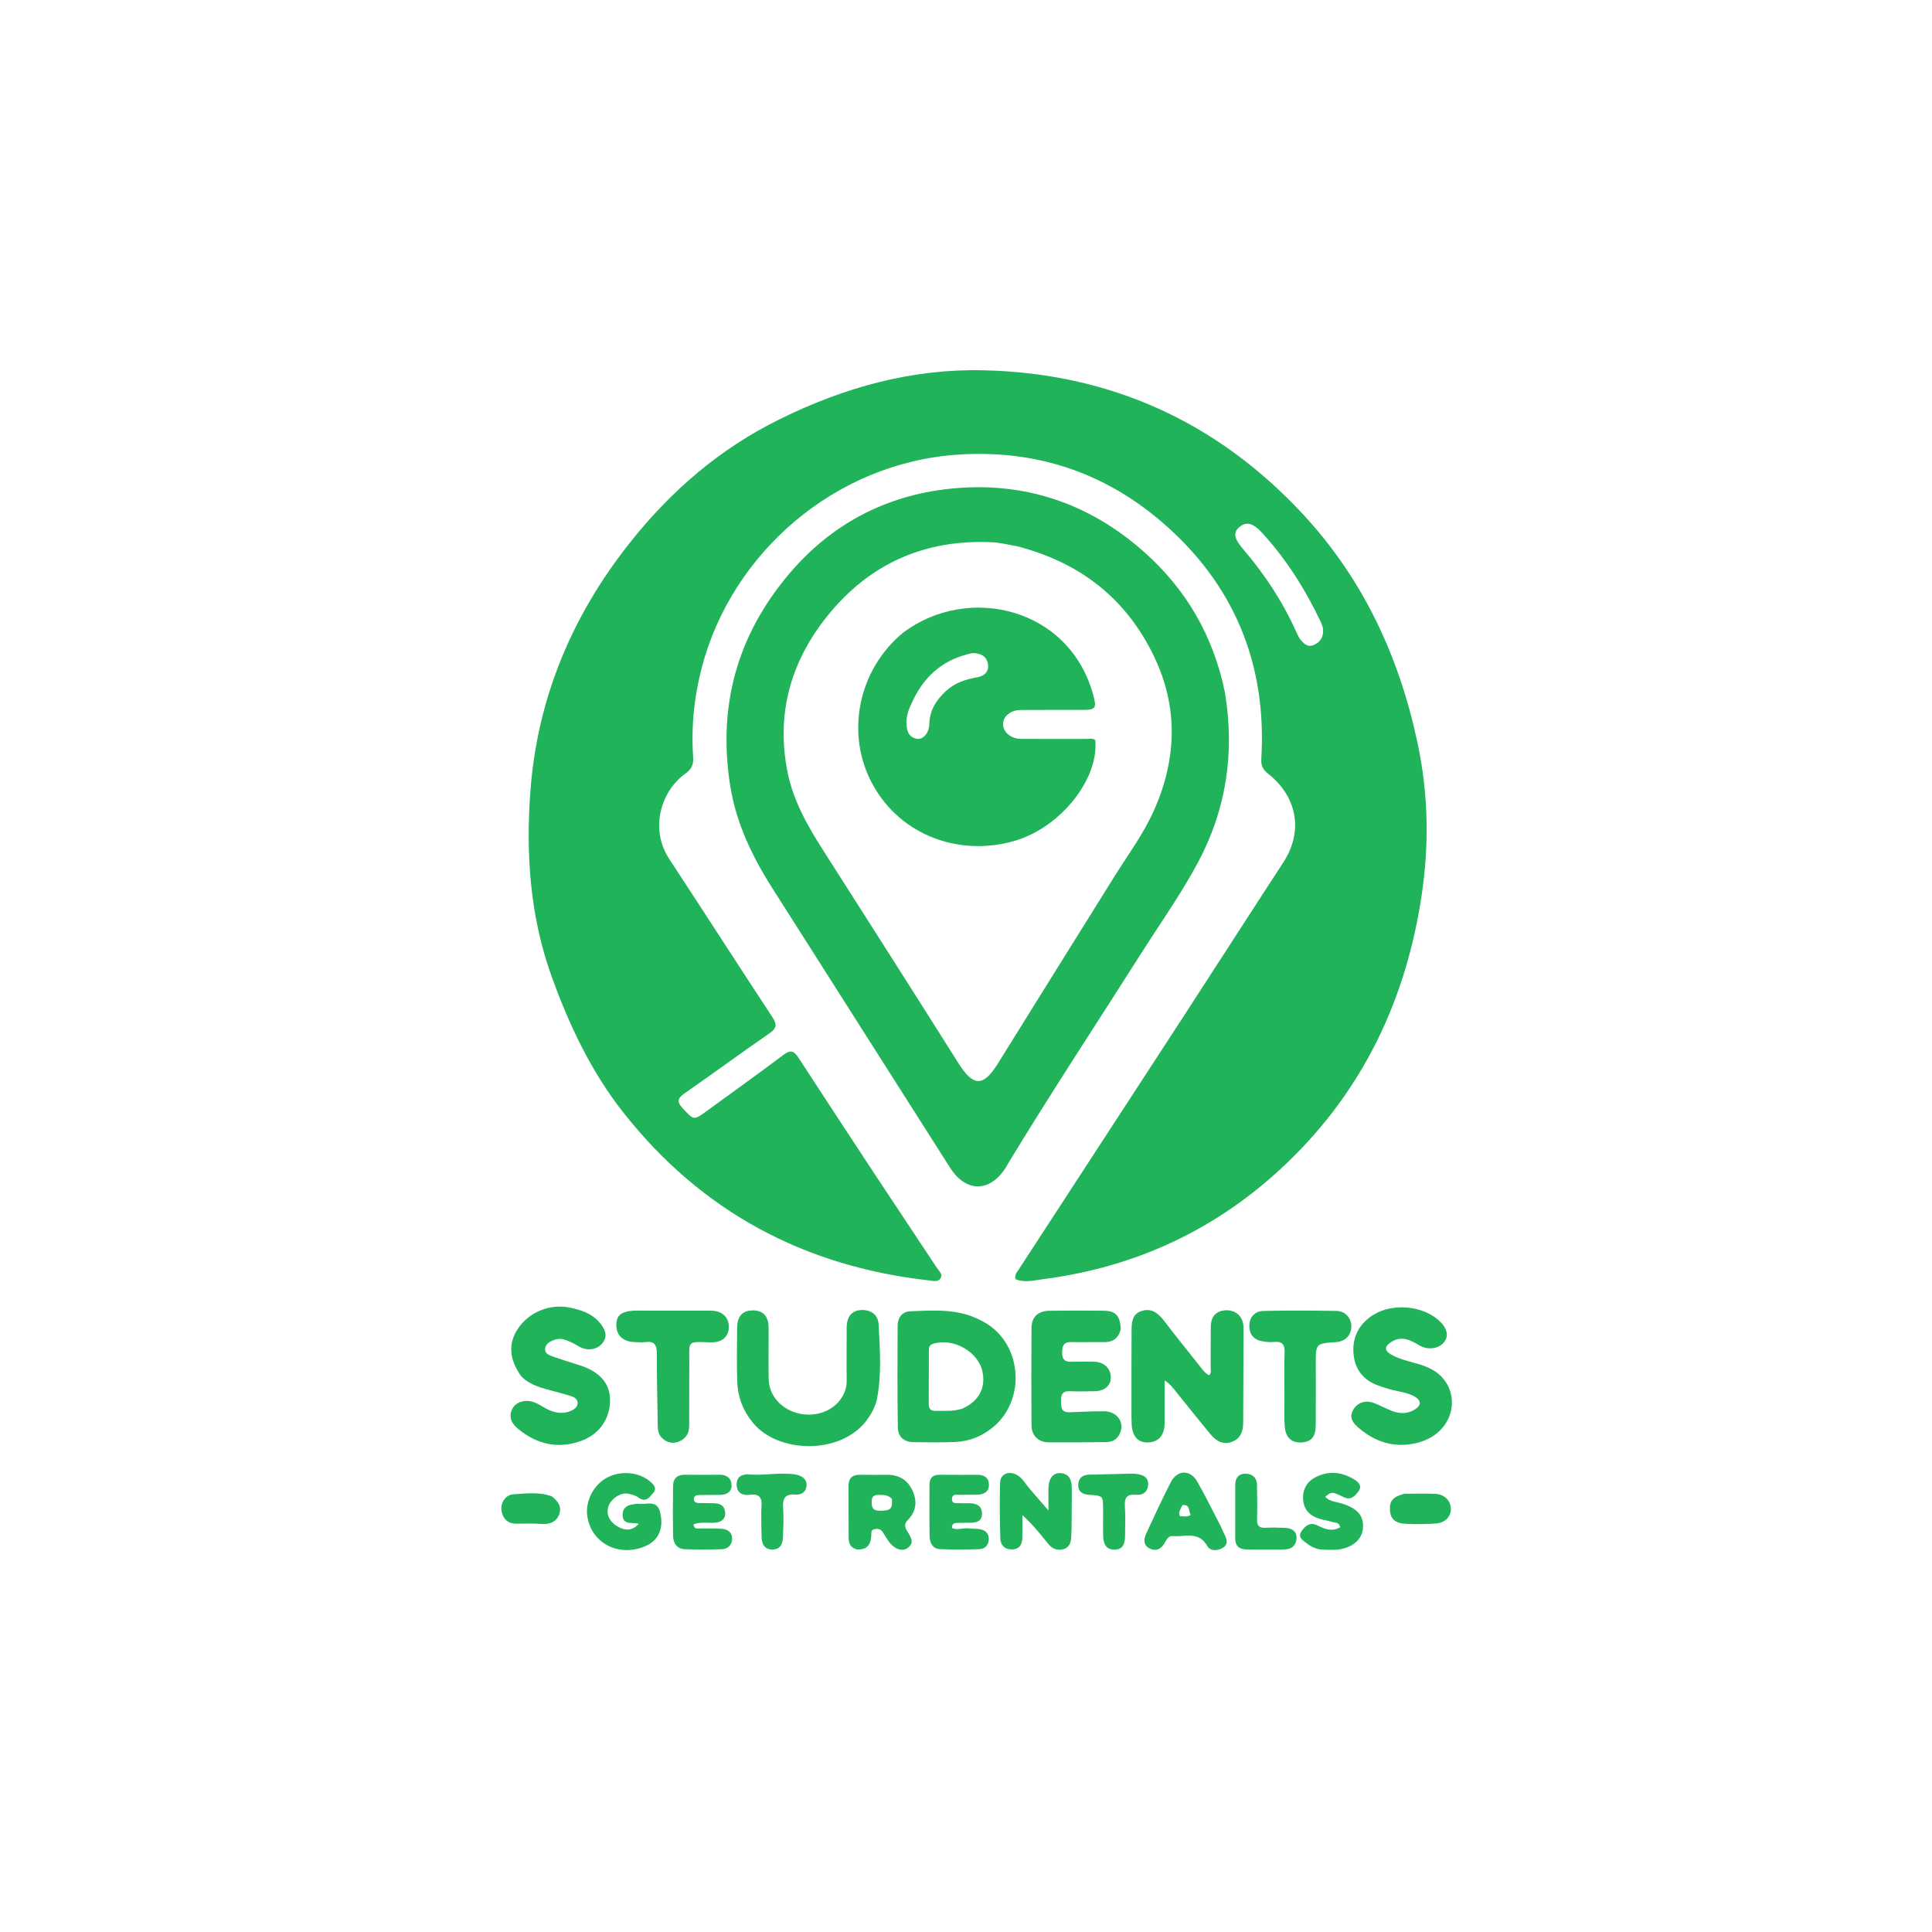 <svg version="1.1" id="Layer_1" xmlns="http://www.w3.org/2000/svg" xmlns:xlink="http://www.w3.org/1999/xlink" viewBox="0 0 1024 1024" >
<path fill="#21b359" opacity="1" stroke="none" 
	d="
M413.272,222.189 
	C447.559,205.226 483.457,195.371 521.349,196.255 
	C588.193,197.814 644.889,223.381 690.503,272.444 
	C722.641,307.012 741.74,348.344 751.424,394.239 
	C757.045,420.883 757.531,447.631 753.494,474.608 
	C745.238,529.78 722.502,577.676 682.087,616.431 
	C645.861,651.169 602.485,671.64 552.646,678.02 
	C547.921,678.625 542.861,680.03 538.203,677.932 
	C537.729,675.593 538.993,674.327 539.877,672.969 
	C568.686,628.71 597.544,584.482 626.331,540.209 
	C644.311,512.557 662.12,484.795 680.136,457.167 
	C691.452,439.814 686.761,421.602 672.193,410.139 
	C669.46,407.988 668.289,405.981 668.514,402.241 
	C671.556,351.818 654.073,309.557 615.876,276.739 
	C585.034,250.241 548.829,238.246 507.805,240.96 
	C442.125,245.305 387.901,293.476 372.111,353.257 
	C367.949,369.017 366.282,384.987 367.377,401.215 
	C367.642,405.143 366.583,407.695 363.304,410.009 
	C350.457,419.073 344.114,439.159 354.748,455.348 
	C373.04,483.194 391.045,511.227 409.344,539.068 
	C411.782,542.776 411.817,544.906 407.967,547.579 
	C392.778,558.124 377.837,569.024 362.675,579.609 
	C358.997,582.176 358.727,584.123 361.849,587.437 
	C367.83,593.786 367.652,593.915 374.555,588.876 
	C388.147,578.953 401.861,569.195 415.294,559.064 
	C419.027,556.249 420.884,557.036 423.166,560.546 
	C436.88,581.633 450.677,602.667 464.522,623.669 
	C475.158,639.804 485.932,655.849 496.568,671.985 
	C497.678,673.67 499.987,675.474 498.38,677.699 
	C496.96,679.667 494.436,678.87 492.293,678.63 
	C426.167,671.22 371.791,642.141 330.493,589.792 
	C313.344,568.053 301.586,543.259 292.244,517.158 
	C280.825,485.252 278.653,452.336 281.14,419.148 
	C284.811,370.154 303.072,326.578 333.526,288.053 
	C355.322,260.479 381.231,237.928 413.272,222.189 
M687.215,335.286 
	C687.835,336.459 688.293,337.762 689.108,338.78 
	C690.897,341.018 692.851,343.223 696.215,341.875 
	C699.692,340.482 701.389,337.77 701.29,334.107 
	C701.252,332.66 700.744,331.137 700.115,329.807 
	C691.9,312.43 681.732,296.309 668.688,282.132 
	C663.925,276.955 660.16,276.371 656.685,279.541 
	C653.526,282.421 654.119,285.477 658.975,291.156 
	C670.27,304.366 679.798,318.71 687.215,335.286 
z"/>
<path fill="#21b359" opacity="1" stroke="none" 
	d="
M649.26,367.161 
	C654.525,399.034 649.911,429.15 634.954,457.111 
	C626.022,473.81 614.964,489.376 604.789,505.405 
	C581.404,542.245 557.384,578.682 534.73,615.985 
	C534.211,616.839 533.758,617.733 533.233,618.583 
	C524.933,632.019 512.062,632.261 503.584,618.953 
	C472.174,569.651 440.876,520.277 409.485,470.964 
	C398.666,453.968 390.07,436.146 386.941,415.961 
	C380.435,373.984 390.744,336.757 418.117,304.324 
	C440.443,277.871 469.248,262.686 503.334,259.056 
	C542.201,254.918 576.893,266.437 606.211,292.38 
	C628.683,312.266 643.17,337.148 649.26,367.161 
M538.979,289.513 
	C534.719,288.798 530.48,287.654 526.194,287.435 
	C490.412,285.609 460.909,298.637 438.545,326.449 
	C419.108,350.621 411.24,378.287 417.411,409.221 
	C420.43,424.351 427.899,437.508 436.081,450.343 
	C460.073,487.98 484.098,525.598 507.891,563.361 
	C515.853,575.997 521.074,576.259 528.931,563.636 
	C549.438,530.69 569.93,497.734 590.492,464.821 
	C597.9,452.963 606.328,441.684 611.955,428.806 
	C623.773,401.761 624.499,374.493 611.554,347.692 
	C596.834,317.218 572.525,298.136 538.979,289.513 
z"/>
<path fill="#21b359" opacity="1" stroke="none" 
	d="
M599.694,739.999 
	C599.709,728.167 599.692,716.835 599.758,705.504 
	C599.783,701.276 599.869,696.733 604.669,694.987 
	C609.787,693.124 613.557,695.609 616.699,699.703 
	C622.987,707.897 629.437,715.968 635.88,724.041 
	C637.31,725.834 638.602,727.83 640.805,728.923 
	C642.27,727.713 641.668,726.101 641.68,724.707 
	C641.744,717.542 641.63,710.375 641.723,703.21 
	C641.793,697.819 644.5,694.844 649.328,694.507 
	C654.573,694.142 658.38,697.221 659.015,702.427 
	C659.176,703.743 659.12,705.089 659.115,706.422 
	C659.047,722.253 658.948,738.083 658.91,753.915 
	C658.899,758.405 657.749,762.255 653.227,764.085 
	C648.457,766.016 644.701,763.903 641.747,760.36 
	C635.559,752.94 629.572,745.352 623.478,737.853 
	C621.845,735.843 620.395,733.626 617.281,731.688 
	C617.281,739.716 617.311,746.979 617.272,754.242 
	C617.237,760.769 614.085,764.367 608.37,764.526 
	C603.077,764.674 600.002,761.171 599.791,754.496 
	C599.644,749.834 599.719,745.165 599.694,739.999 
z"/>
<path fill="#21b359" opacity="1" stroke="none" 
	d="
M519.913,699.873 
	C541.708,710.422 544.315,741.228 526.707,756.128 
	C520.775,761.148 513.925,763.964 506.229,764.286 
	C498.913,764.592 491.574,764.464 484.248,764.376 
	C479.159,764.315 475.923,761.586 475.857,756.461 
	C475.626,738.477 475.652,720.487 475.757,702.501 
	C475.782,698.345 478.324,695.151 482.415,695.004 
	C495.017,694.549 507.798,693.417 519.913,699.873 
M509.939,746.658 
	C518.637,742.858 522.508,735.889 520.763,727.175 
	C518.615,716.453 505.329,708.919 494.555,712.225 
	C492.705,712.793 492.328,714.004 492.324,715.601 
	C492.304,725.092 492.323,734.584 492.262,744.075 
	C492.246,746.542 493.218,747.856 495.77,747.786 
	C500.244,747.663 504.769,748.263 509.939,746.658 
z"/>
<path fill="#21b359" opacity="1" stroke="none" 
	d="
M458.718,753.634 
	C444.58,771.078 412.437,770.236 399.165,754.239 
	C393.808,747.782 391.05,740.47 390.763,732.312 
	C390.428,722.829 390.624,713.325 390.695,703.83 
	C390.74,697.704 393.464,694.657 398.716,694.545 
	C404.335,694.425 407.328,697.465 407.382,703.668 
	C407.462,712.828 407.211,721.994 407.428,731.15 
	C407.652,740.654 415.642,748.432 425.927,749.612 
	C436.189,750.79 445.383,745.325 448.11,736.49 
	C449.12,733.216 448.67,729.878 448.701,726.568 
	C448.773,718.906 448.655,711.242 448.753,703.581 
	C448.825,697.955 451.369,694.811 455.882,694.386 
	C461.18,693.887 465.4,696.537 465.691,702.002 
	C466.391,715.106 467.346,728.292 464.839,741.323 
	C463.985,745.762 461.669,749.712 458.718,753.634 
z"/>
<path fill="#21b359" opacity="1" stroke="none" 
	d="
M276.359,729.591 
	C269.816,720.47 269.272,712.085 274.485,704.255 
	C280.346,695.453 291.444,690.869 301.968,693.069 
	C307.536,694.234 312.943,695.805 317.073,700.182 
	C321.166,704.521 322.051,708.274 319.504,711.653 
	C316.612,715.491 311.128,716.324 306.526,713.483 
	C304.1,711.985 301.625,710.743 298.861,709.943 
	C296.575,709.28 294.561,709.769 292.573,710.641 
	C290.676,711.474 289.035,712.834 288.923,715.029 
	C288.81,717.235 290.765,718.183 292.427,718.776 
	C297.433,720.563 302.529,722.096 307.585,723.744 
	C317.764,727.062 323.099,733.07 323.325,741.446 
	C323.593,751.432 318.052,759.915 308.49,763.523 
	C296.163,768.175 284.912,765.715 274.851,757.544 
	C271.431,754.768 269.2,751.222 271.598,746.621 
	C273.471,743.027 278.318,741.538 283.056,743.208 
	C285.219,743.971 287.166,745.35 289.204,746.463 
	C293.655,748.896 298.258,749.82 303.044,747.571 
	C304.733,746.777 306.239,745.485 306.147,743.405 
	C306.061,741.473 304.399,740.561 302.836,740.041 
	C299.691,738.995 296.464,738.188 293.261,737.316 
	C287.319,735.699 281.257,734.362 276.359,729.591 
z"/>
<path fill="#21b359" opacity="1" stroke="none" 
	d="
M765.605,731.549 
	C774.148,742.895 768.752,760.984 749.938,765.033 
	C738.827,767.424 728.796,764.258 720.215,756.879 
	C717.41,754.467 714.787,751.659 717.131,747.408 
	C719.32,743.437 723.6,741.884 728.312,743.657 
	C731.574,744.884 734.639,746.632 737.895,747.879 
	C741.966,749.438 746.099,749.414 749.904,747.048 
	C753.398,744.875 753.361,742.247 749.812,740.221 
	C747.047,738.642 743.925,737.95 740.819,737.347 
	C737.379,736.679 734.073,735.62 730.765,734.464 
	C722.409,731.544 717.888,725.532 717.351,716.976 
	C716.81,708.349 720.53,701.473 727.985,696.844 
	C737.894,690.692 753.32,691.901 762.205,699.481 
	C766.83,703.428 768.062,707.678 765.577,711.118 
	C762.84,714.908 756.807,715.807 752.189,713.016 
	C747.478,710.169 742.757,707.796 737.336,711.31 
	C733.74,713.642 733.701,715.882 737.417,717.989 
	C741.802,720.476 746.743,721.481 751.525,722.9 
	C756.859,724.483 761.901,726.581 765.605,731.549 
z"/>
<path fill="#21b359" opacity="1" stroke="none" 
	d="
M594.032,704.607 
	C592.707,709.535 589.643,711.42 585.047,711.355 
	C579.219,711.273 573.387,711.458 567.56,711.331 
	C563.518,711.243 563.005,713.678 562.951,716.847 
	C562.897,720.108 564.08,721.868 567.597,721.766 
	C571.757,721.646 575.927,721.619 580.087,721.751 
	C585.27,721.915 588.764,725.415 588.754,730.179 
	C588.745,734.403 585.482,737.257 580.326,737.372 
	C575.832,737.472 571.329,737.535 566.837,737.387 
	C563.192,737.267 562.269,739.12 562.371,742.345 
	C562.471,745.469 562.2,748.655 566.742,748.524 
	C572.898,748.346 579.054,747.962 585.208,747.993 
	C591.258,748.023 595.401,752.697 594.15,757.957 
	C593.205,761.932 590.55,764.298 586.305,764.341 
	C576.146,764.443 565.986,764.56 555.828,764.478 
	C550.308,764.433 546.741,760.896 546.707,755.352 
	C546.602,738.197 546.595,721.041 546.718,703.886 
	C546.761,697.984 550.14,694.812 556.267,694.726 
	C565.759,694.594 575.254,694.643 584.747,694.704 
	C591.336,694.746 593.697,697.214 594.032,704.607 
z"/>
<path fill="#21b359" opacity="1" stroke="none" 
	d="
M336.252,694.665 
	C350.03,694.666 363.338,694.643 376.647,694.68 
	C382.753,694.696 386.424,698.119 386.278,703.509 
	C386.137,708.671 382.565,711.716 376.325,711.465 
	C363.721,710.958 365.431,710.891 365.348,722.248 
	C365.267,733.393 365.352,744.54 365.294,755.685 
	C365.273,759.738 363.379,762.768 359.533,764.169 
	C356.3,765.347 353.33,764.568 350.826,762.102 
	C348.862,760.169 348.639,757.759 348.607,755.204 
	C348.45,742.569 348.105,729.936 348.126,717.302 
	C348.134,712.883 346.862,710.701 342.126,711.324 
	C340.165,711.582 338.137,711.399 336.143,711.319 
	C330.08,711.078 326.597,707.657 326.684,702.091 
	C326.763,697.085 329.306,695.01 336.252,694.665 
z"/>
<path fill="#21b359" opacity="1" stroke="none" 
	d="
M680.779,740.998 
	C680.781,732.675 680.583,724.844 680.857,717.03 
	C681.007,712.756 679.747,710.832 675.242,711.262 
	C672.966,711.48 670.557,711.26 668.321,710.746 
	C663.933,709.738 661.965,706.474 662.179,702.241 
	C662.403,697.818 665.316,694.927 669.56,694.833 
	C682.536,694.548 695.526,694.589 708.504,694.834 
	C713.14,694.922 716.276,698.731 716.24,703.06 
	C716.2,707.749 712.97,711.032 708.07,711.362 
	C697.356,712.085 697.378,712.085 697.4,722.992 
	C697.421,733.811 697.428,744.631 697.371,755.451 
	C697.339,761.497 694.981,764.247 689.803,764.537 
	C684.791,764.818 681.508,762.132 680.985,756.464 
	C680.528,751.511 680.817,746.489 680.779,740.998 
z"/>
<path fill="#21b359" opacity="1" stroke="none" 
	d="
M568.042,798.017 
	C567.977,803.833 568.039,809.159 567.802,814.472 
	C567.673,817.356 566.913,820.24 563.571,821.102 
	C560.401,821.92 557.787,820.975 555.632,818.332 
	C551.549,813.326 547.588,808.193 541.888,803.04 
	C541.888,807.638 541.95,811.343 541.87,815.045 
	C541.792,818.665 540.293,821.19 536.27,821.225 
	C532.371,821.259 530.285,818.838 530.188,815.323 
	C529.918,805.521 529.774,795.7 530.079,785.902 
	C530.23,781.045 534.934,779.274 539.332,781.951 
	C542.127,783.652 543.577,786.579 545.63,788.957 
	C548.02,791.725 550.417,794.489 552.812,797.254 
	C553.46,798.003 554.113,798.748 555.699,800.568 
	C555.699,795.671 555.64,792.115 555.713,788.561 
	C555.816,783.556 558.276,780.511 562.139,780.786 
	C566.909,781.125 567.943,784.59 568.067,788.541 
	C568.16,791.531 568.06,794.527 568.042,798.017 
z"/>
<path fill="#21b359" opacity="1" stroke="none" 
	d="
M454.199,821.235 
	C450.621,820.326 449.815,817.903 449.801,815.044 
	C449.756,805.891 449.753,796.738 449.738,787.585 
	C449.731,783.432 451.803,781.556 455.957,781.651 
	C460.781,781.761 465.609,781.667 470.435,781.68 
	C476.513,781.696 480.984,784.38 483.573,789.9 
	C486.239,795.584 485.709,800.992 481.24,805.534 
	C479.107,807.703 479.51,809.345 480.875,811.629 
	C482.52,814.38 485.028,817.423 481.18,820.396 
	C478.415,822.533 474.231,821.226 471.319,817.348 
	C470.023,815.624 468.962,813.725 467.777,811.916 
	C466.682,810.244 464.997,810.174 463.324,810.524 
	C461.538,810.899 461.879,812.46 461.806,813.763 
	C461.551,818.305 459.93,821.562 454.199,821.235 
M472.758,794.549 
	C471.218,792.737 469.158,792.32 466.917,792.324 
	C464.525,792.328 462.128,792.118 462.011,795.638 
	C461.909,798.704 462.415,800.709 466.251,800.712 
	C471.859,800.717 473.133,799.92 472.758,794.549 
z"/>
<path fill="#21b359" opacity="1" stroke="none" 
	d="
M335.747,797.276 
	C336.834,797.145 337.518,796.952 338.158,797.049 
	C342.359,797.691 348.138,794.625 349.841,801.391 
	C351.992,809.94 349.091,816.411 342.219,819.415 
	C328.165,825.557 313.448,818.063 311.295,803.666 
	C310.134,795.899 314.361,787.37 321.337,783.405 
	C328.507,779.33 338.358,780.009 344.364,785.066 
	C346.307,786.702 348.521,788.601 346.211,791.293 
	C344.26,793.567 342.304,796.607 338.39,793.728 
	C336.857,792.599 334.765,792.022 332.841,791.676 
	C328.948,790.976 324.061,794.206 322.584,798.151 
	C321.046,802.256 322.842,806.415 327.291,809.052 
	C331.575,811.592 335.279,811.233 338.557,807.665 
	C335.301,806.575 330.022,808.692 329.991,802.852 
	C329.973,799.542 332.062,797.749 335.747,797.276 
z"/>
<path fill="#21b359" opacity="1" stroke="none" 
	d="
M492.621,802.993 
	C492.622,797.339 492.615,792.184 492.628,787.029 
	C492.638,783.352 494.387,781.58 498.176,781.64 
	C504.827,781.746 511.48,781.685 518.133,781.677 
	C521.642,781.673 524.072,783.214 524.153,786.846 
	C524.234,790.55 521.68,792.069 518.273,792.2 
	C515.283,792.316 512.281,792.145 509.296,792.308 
	C507.501,792.406 504.685,791.376 504.565,794.393 
	C504.441,797.504 507.273,796.564 509.081,796.697 
	C511.067,796.843 513.081,796.636 515.062,796.811 
	C518.535,797.12 520.628,798.931 520.476,802.625 
	C520.333,806.103 517.899,806.967 514.987,807.073 
	C512.661,807.158 510.328,807.072 508.004,807.172 
	C506.427,807.24 504.446,806.918 504.599,809.854 
	C507.391,811.231 510.36,809.729 513.222,810.072 
	C515.357,810.328 517.554,810.163 519.657,810.548 
	C522.428,811.056 524.121,812.955 524.075,815.785 
	C524.025,818.85 522.114,820.966 519.133,821.074 
	C512.159,821.326 505.159,821.398 498.192,821.072 
	C494.479,820.899 492.847,818.007 492.717,814.466 
	C492.583,810.812 492.646,807.15 492.621,802.993 
z"/>
<path fill="#21b359" opacity="1" stroke="none" 
	d="
M647.064,809.055 
	C647.775,810.612 648.277,811.847 648.869,813.038 
	C650.204,815.722 651.291,818.516 647.99,820.448 
	C645.154,822.108 641.461,822.192 639.865,819.376 
	C635.333,811.38 628.041,814.66 621.665,814.157 
	C619.215,813.964 618.311,815.987 617.336,817.724 
	C615.53,820.936 612.836,822.431 609.441,820.777 
	C605.769,818.989 606.162,815.688 607.612,812.586 
	C611.837,803.545 615.961,794.446 620.546,785.588 
	C623.996,778.922 630.891,778.798 634.597,785.303 
	C638.957,792.958 642.819,800.897 647.064,809.055 
M626.628,797.77 
	C626.102,799.566 624.343,801.048 625.303,803.569 
	C627.089,803.642 628.942,804.233 631.122,802.962 
	C629.745,800.868 631.081,797.232 626.628,797.77 
z"/>
<path fill="#21b359" opacity="1" stroke="none" 
	d="
M380.382,806.874 
	C375.879,807.664 371.524,806.239 367.562,807.965 
	C367.95,810.682 369.545,810.09 370.754,810.112 
	C374.743,810.184 378.753,809.959 382.716,810.294 
	C385.802,810.554 388.222,812.361 388.048,815.764 
	C387.883,818.971 385.709,821.022 382.499,821.119 
	C376.018,821.315 369.519,821.377 363.042,821.123 
	C358.861,820.959 356.824,818.032 356.753,814.101 
	C356.592,805.287 356.642,796.468 356.719,787.651 
	C356.755,783.608 358.937,781.61 363.035,781.643 
	C369.19,781.692 375.345,781.689 381.5,781.646 
	C385.351,781.618 387.743,783.681 387.756,787.267 
	C387.77,790.809 385.052,792.317 381.596,792.324 
	C377.936,792.33 374.276,792.345 370.617,792.384 
	C369.195,792.399 367.804,792.73 367.755,794.453 
	C367.706,796.168 369.018,796.626 370.48,796.652 
	C373.141,796.699 375.805,796.655 378.463,796.752 
	C381.11,796.849 383.519,797.568 384.179,800.55 
	C384.83,803.489 384.055,805.847 380.382,806.874 
z"/>
<path fill="#21b359" opacity="1" stroke="none" 
	d="
M701.704,821.382 
	C697.982,821.319 695.097,819.979 692.606,818.006 
	C690.648,816.456 687.623,814.849 689.797,811.617 
	C691.741,808.728 694.416,806.57 698.23,808.49 
	C702.149,810.461 706.007,811.983 710.297,809.484 
	C709.862,806.688 707.558,807.145 706.006,806.636 
	C703.808,805.915 701.465,805.641 699.251,804.96 
	C694.592,803.529 691.367,800.56 690.766,795.568 
	C690.107,790.088 692.3,785.539 697.121,783.027 
	C704.146,779.367 711.3,780.066 717.967,784.272 
	C720.117,785.629 722.103,787.65 720.017,790.438 
	C718.108,792.989 715.975,795.376 712.112,793.491 
	C705.929,790.476 705.737,790.55 702.412,793.369 
	C704.739,795.874 708.042,795.928 710.93,796.804 
	C719.674,799.458 723.166,803.582 722.319,810.584 
	C721.581,816.677 715.692,821.036 707.594,821.42 
	C705.772,821.507 703.942,821.413 701.704,821.382 
z"/>
<path fill="#21b359" opacity="1" stroke="none" 
	d="
M403.48,803.136 
	C403.507,801.391 403.441,800.048 403.583,798.727 
	C404.093,793.966 402.593,791.523 397.243,792.266 
	C393.465,792.791 390.49,791.177 390.44,786.901 
	C390.39,782.538 393.427,781.187 397.202,781.498 
	C403.72,782.035 410.18,780.874 416.673,781.091 
	C418.66,781.158 420.712,781.208 422.605,781.733 
	C425.511,782.539 427.862,784.241 427.461,787.72 
	C427.086,790.974 424.527,792.403 421.739,792.141 
	C415.851,791.587 414.722,794.428 415.079,799.52 
	C415.427,804.491 415.183,809.515 415.017,814.509 
	C414.897,818.127 413.759,821.29 409.364,821.262 
	C405.07,821.234 403.771,818.25 403.643,814.545 
	C403.516,810.882 403.529,807.215 403.48,803.136 
z"/>
<path fill="#21b359" opacity="1" stroke="none" 
	d="
M584.662,803.038 
	C584.663,801.717 584.663,800.887 584.663,800.056 
	C584.657,792.812 584.66,792.756 577.292,792.288 
	C573.805,792.066 571.371,790.641 571.479,786.945 
	C571.582,783.435 573.73,781.656 577.356,781.599 
	C584.66,781.483 591.962,781.233 599.265,781.071 
	C600.423,781.045 601.595,781.113 602.741,781.273 
	C606.232,781.762 608.9,783.245 608.509,787.305 
	C608.157,790.959 605.59,792.588 602.24,792.25 
	C597.261,791.748 595.889,793.837 596.209,798.514 
	C596.571,803.805 596.346,809.139 596.288,814.454 
	C596.249,818.101 595.184,821.249 590.853,821.353 
	C586.367,821.461 584.867,818.388 584.718,814.49 
	C584.579,810.841 584.671,807.182 584.662,803.038 
z"/>
<path fill="#21b359" opacity="1" stroke="none" 
	d="
M670.994,821.295 
	C667.176,821.285 663.851,821.331 660.528,821.249 
	C656.765,821.157 654.669,819.339 654.682,815.384 
	C654.712,805.911 654.694,796.437 654.707,786.964 
	C654.712,783.399 656.528,781.053 660.047,781.079 
	C663.529,781.104 666.127,783.055 666.225,786.9 
	C666.381,793.046 666.419,799.2 666.276,805.345 
	C666.202,808.531 667.298,809.924 670.589,809.761 
	C674.07,809.588 677.573,809.629 681.056,809.791 
	C684.579,809.955 687.391,811.396 687.184,815.437 
	C686.996,819.12 684.615,821.087 680.96,821.242 
	C677.807,821.375 674.646,821.286 670.994,821.295 
z"/>
<path fill="#21b359" opacity="1" stroke="none" 
	d="
M744.427,791.705 
	C750.026,791.692 755.176,791.571 760.316,791.737 
	C765.426,791.901 768.724,795.032 768.969,799.575 
	C769.19,803.656 766.052,807.125 761.105,807.479 
	C755.823,807.857 750.49,807.906 745.199,807.661 
	C739.48,807.396 736.995,805.079 736.7,800.589 
	C736.367,795.53 738.2,793.296 744.427,791.705 
z"/>
<path fill="#21b359" opacity="1" stroke="none" 
	d="
M292.481,793.077 
	C295.933,795.749 297.886,798.82 296.321,802.797 
	C294.681,806.967 290.924,808.035 286.863,807.72 
	C282.369,807.372 277.895,807.614 273.412,807.57 
	C268.935,807.527 266.409,804.774 265.789,800.466 
	C265.231,796.595 267.976,792.297 271.893,792.039 
	C278.624,791.595 285.474,790.593 292.481,793.077 
z"/>
<path fill="#21b359" opacity="1" stroke="none" 
	d="
M478.512,335.464 
	C512.868,309.318 567.271,321.895 579.605,368.991 
	C581.274,375.364 580.602,376.238 573.901,376.256 
	C562.906,376.286 551.911,376.229 540.917,376.313 
	C535.521,376.353 531.501,379.813 531.65,384.023 
	C531.799,388.211 535.942,391.609 541.2,391.634 
	C552.694,391.69 564.188,391.634 575.682,391.663 
	C577.304,391.667 579.024,391.142 580.506,392.265 
	C582.552,412.749 562.248,438.616 537.597,445.721 
	C508.659,454.061 477.687,442.986 462.753,416.182 
	C447.853,389.439 454.619,355.263 478.512,335.464 
M483.183,372.738 
	C481.604,376.066 480.322,379.48 480.433,383.24 
	C480.546,387.127 481.451,390.731 485.898,391.575 
	C489.207,392.204 492.473,388.46 492.565,383.773 
	C492.71,376.363 496.309,370.936 501.525,366.136 
	C506.276,361.764 512.015,360.03 518.162,358.92 
	C521.868,358.251 524.286,355.826 523.616,351.871 
	C522.933,347.842 519.813,346.246 515.944,346.176 
	C514.809,346.156 513.649,346.522 512.53,346.822 
	C498.758,350.513 489.248,359.126 483.183,372.738 
z"/>
</svg>